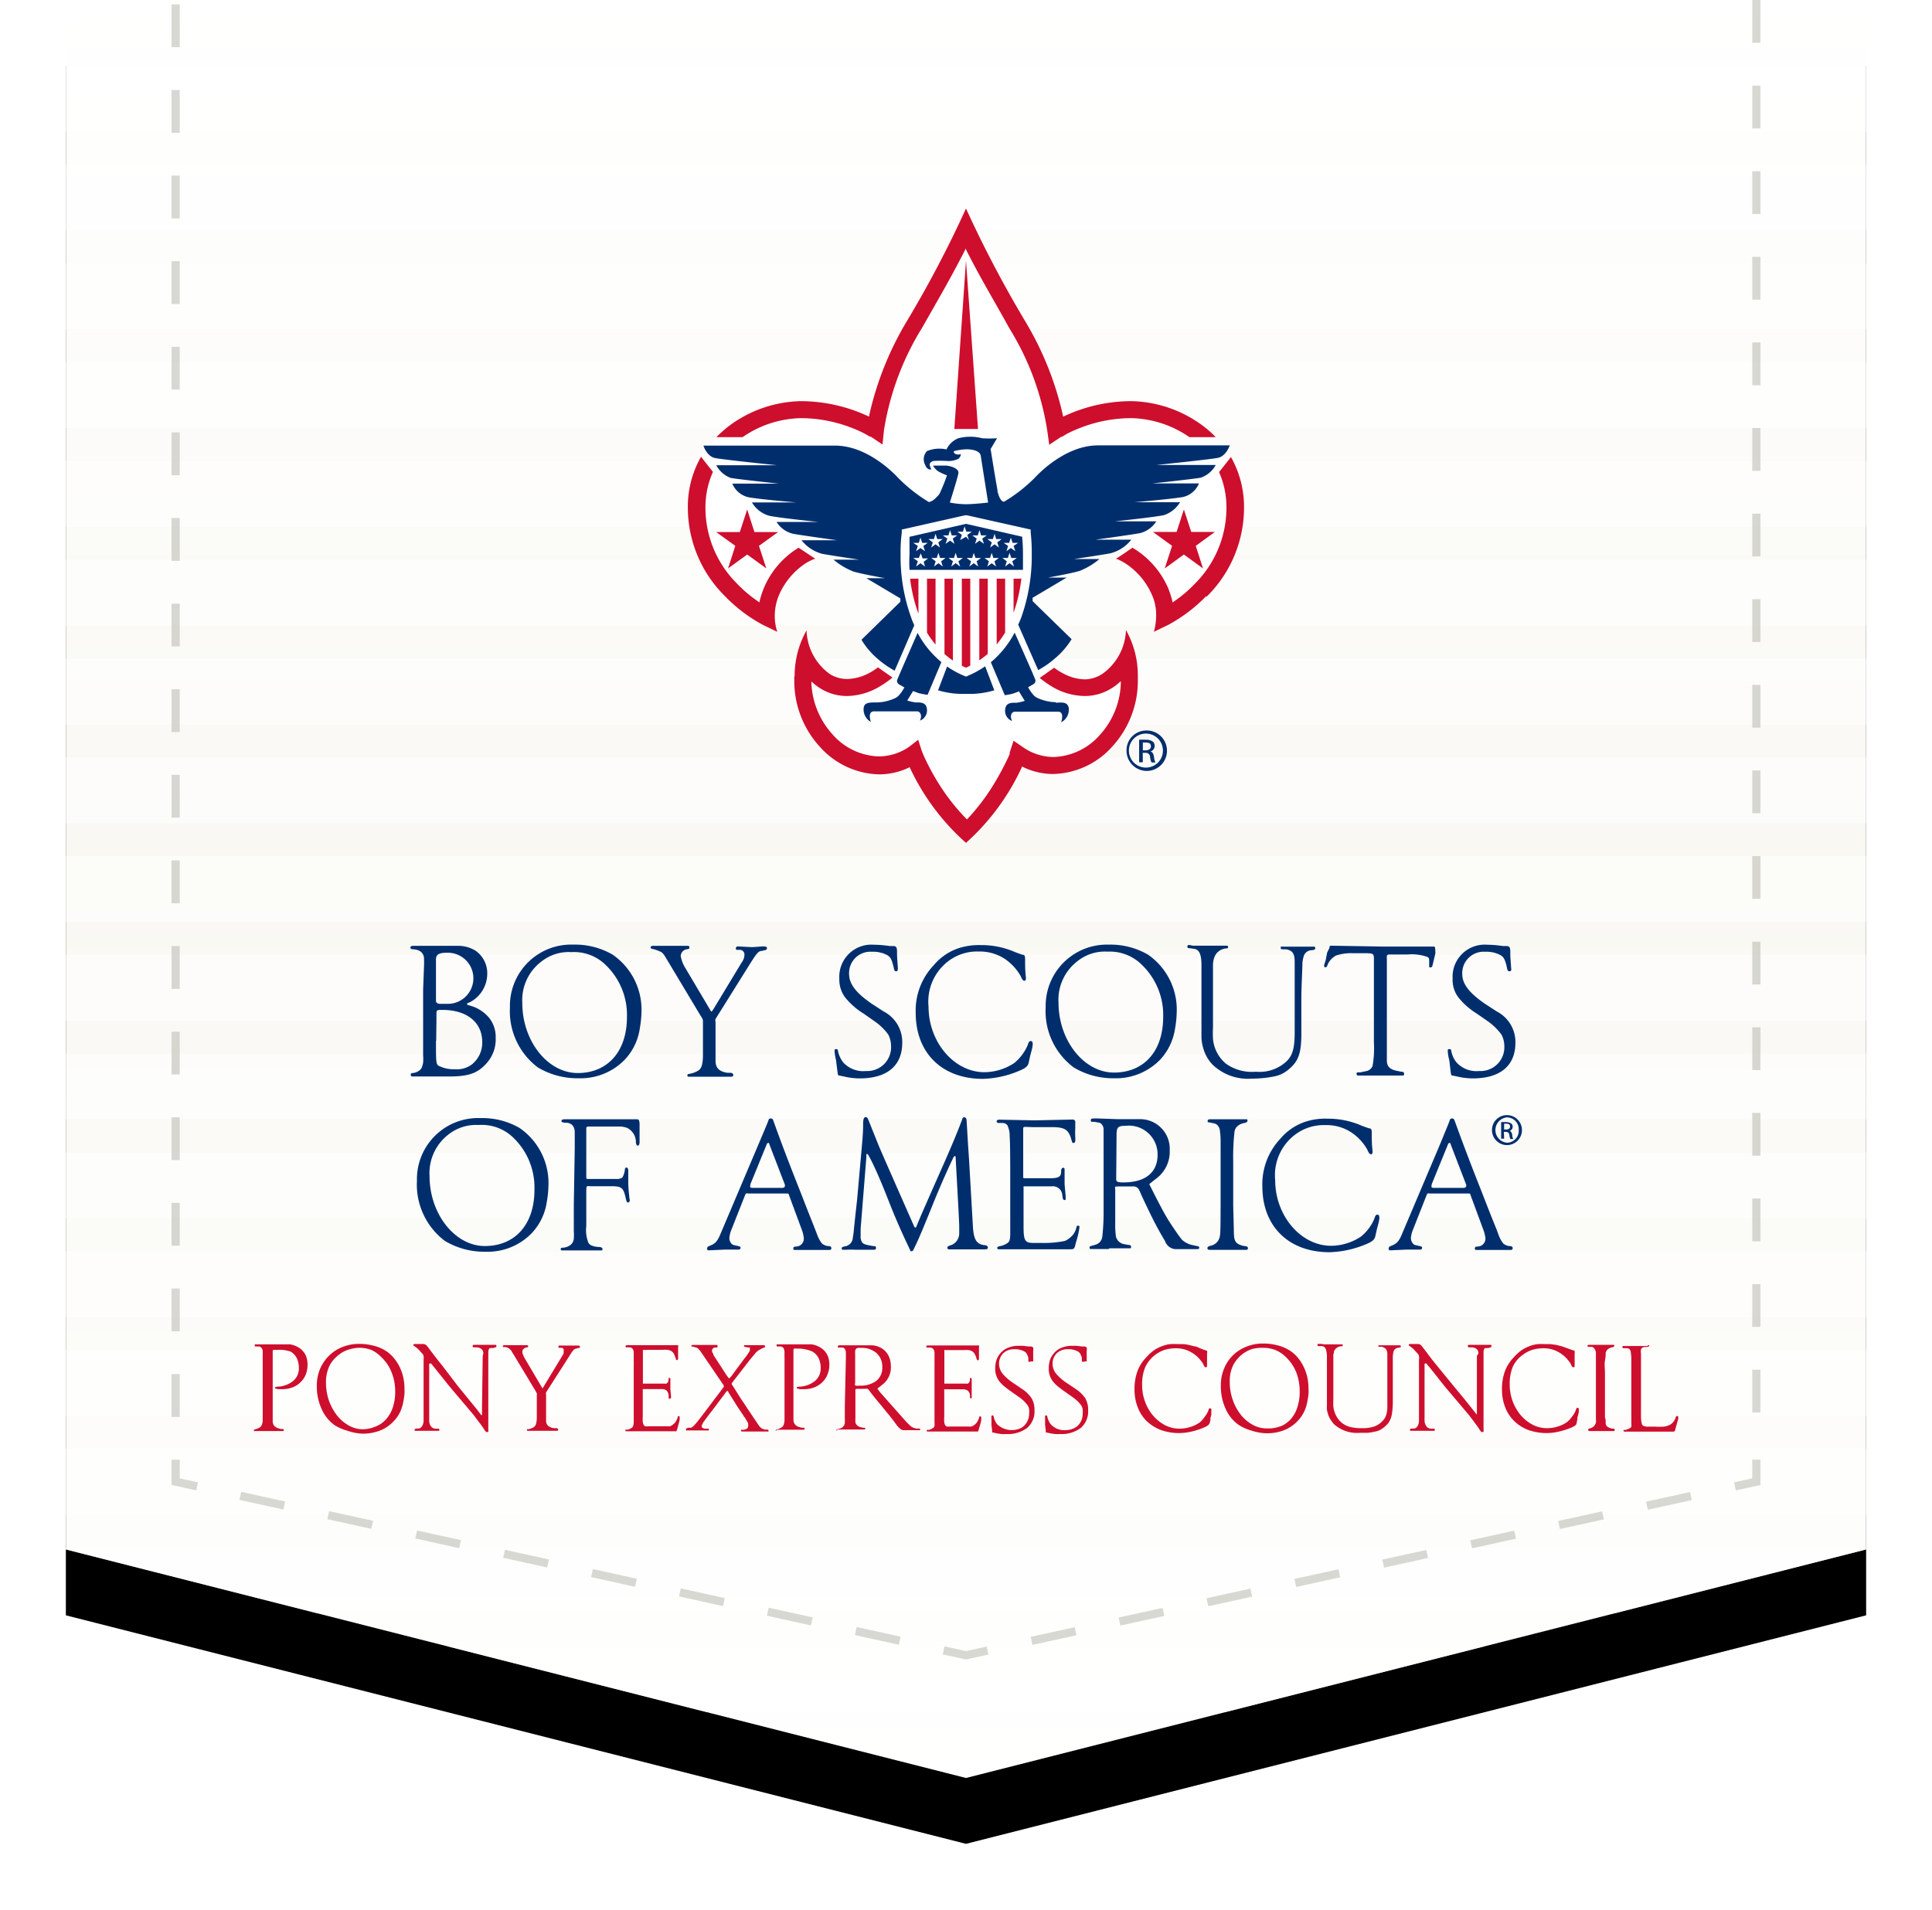 <svg width="176" height="174" xmlns="http://www.w3.org/2000/svg" xmlns:xlink="http://www.w3.org/1999/xlink"><defs><linearGradient x1="50%" y1="100%" x2="50%" y2="0%" id="c"><stop stop-color="#FFF" offset="0%"/><stop stop-color="#F9F8F3" offset="51%"/><stop stop-color="#FFF" offset="100%"/></linearGradient><path id="b" d="M0 141.18V0h164v141.18L82 162z"/><filter x="-7.3%" y="-3.7%" width="114.6%" height="114.8%" filterUnits="objectBoundingBox" id="a"><feOffset dy="6" in="SourceAlpha" result="shadowOffsetOuter1"/><feGaussianBlur stdDeviation="3" in="shadowOffsetOuter1" result="shadowBlurOuter1"/><feColorMatrix values="0 0 0 0 0 0 0 0 0 0 0 0 0 0 0 0 0 0 0.3 0" in="shadowBlurOuter1"/></filter></defs><g fill="none" fill-rule="evenodd"><g fill-rule="nonzero" transform="translate(6)"><use fill="#000" filter="url(#a)" xlink:href="#b"/><use fill="url(#c)" xlink:href="#b"/></g><path d="M6 93h164v-6H6v6zm0 18h164v-6H6v6zm0 9h164v-6H6v6zm0 21.18L28.92 147h118.16l22.92-5.82V141H6v.18zM6 129h164v-6H6v6zm58.37 27h47.26l23.63-6H40.74l23.63 6zM6 84h164v-6H6v6zm0 54h164v-6H6v6zm0-36h164v-6H6v6zm0-72h164v-6H6v6zm0-9h164v-6H6v6zM6 6v6h164V6H6zm0 33h164v-6H6v6zm0 36h164v-6H6v6zm0-9h164v-6H6v6zm0-9h164v-6H6v6zm0-9h164v-6H6v6z" fill-opacity=".5" fill="#FFF" fill-rule="nonzero"/><g opacity=".5" stroke="#B1B2A7" stroke-width=".75"><path d="M160 133v2l-1.95.43"/><path d="M154.04 136.31L88 150.82l-68.04-14.95" stroke-dasharray="4.1"/><path d="M17.95 135.43L16 135v-2"/><path d="M16 129.1V0m144 0v131.05" stroke-dasharray="3.9"/></g><g fill-rule="nonzero"><path d="M23.12 130.334s0-.076.118-.097c.147-.043.288-.101.423-.174a.596.596 0 0 0 .184-.216 1.55 1.55 0 0 0 .087-.401v-6.359a.52.52 0 0 0-.098-.26.4.4 0 0 0-.216-.141h-.282c-.087 0-.13 0-.13-.109 0-.108 0-.086.097-.086h3.11c.24.033.47.11.682.227.201.098.379.239.52.412.14.156.244.34.303.542.066.21.099.43.098.65.003.314-.052.626-.163.92a2.102 2.102 0 0 1-1.213 1.17 2.59 2.59 0 0 1-.932.163h-.357l-.228-.054s-.075 0-.075-.065.065-.098.205-.109a2.405 2.405 0 0 0 1.452-.52c.346-.292.537-.728.52-1.18a2.015 2.015 0 0 0-.195-.91 1.44 1.44 0 0 0-.553-.585 3.098 3.098 0 0 0-1.31-.152.672.672 0 0 0-.26 0 .108.108 0 0 0-.065.108v6.316a.77.77 0 0 0 .119.466.77.77 0 0 0 .411.25l.195.064h.206s.076 0 .076.098c0 .097 0 .086-.13.086H23.26c-.098.022-.14 0-.14-.054zm8.482.011a4.333 4.333 0 0 1-1.084-.466 3.543 3.543 0 0 1-1.202-1.462 4.918 4.918 0 0 1-.455-2.167 3.9 3.9 0 0 1 .292-1.517c.191-.449.467-.857.813-1.202a3.564 3.564 0 0 1 1.213-.791 4.008 4.008 0 0 1 1.539-.292c.438-.003.875.052 1.3.162a3.62 3.62 0 0 1 1.083.444c.27.17.515.377.726.618.442.512.751 1.126.899 1.787.085.355.125.719.119 1.084.01.162.01.325 0 .487a4.81 4.81 0 0 1-.076.53 4.214 4.214 0 0 1-.314 1.084 3.25 3.25 0 0 1-.585.845c-.342.367-.76.656-1.224.845-.49.19-1.012.29-1.539.293h-.086a4.734 4.734 0 0 1-1.42-.282zm2.665-.39c.36-.146.679-.376.931-.672.271-.316.474-.685.596-1.083a4.42 4.42 0 0 0 .206-1.408 4.583 4.583 0 0 0-.325-1.745 3.78 3.78 0 0 0-.932-1.386 3.044 3.044 0 0 0-.91-.661 3.152 3.152 0 0 0-1.17-.195c-.34.015-.676.08-.996.195-.292.099-.563.25-.802.444a2.89 2.89 0 0 0-.888 1.083 3.467 3.467 0 0 0-.282 1.452c0 .557.092 1.11.27 1.636.174.487.422.944.738 1.354.296.376.664.689 1.083.921.393.223.837.339 1.289.336a3.13 3.13 0 0 0 1.192-.271zm9.761-6.63c0-.325-.195-.51-.553-.563h-.206c-.14 0-.216 0-.216-.109 0-.108.054-.119.173-.119H45.1c.076 0 .12 0 .12.108 0 .109 0 .098-.11.12l-.183.065h-.26c-.12 0-.174.173-.184.368v.758a1.603 1.603 0 0 0 0 .174v6.12a.943.943 0 0 1 0 .217.087.087 0 0 1-.087 0 .173.173 0 0 1-.12 0 1.31 1.31 0 0 1-.162-.216l-.076-.12-.119-.173-.216-.293-.13-.162-.434-.585-1.96-2.318-.109-.13-.206-.25-.27-.335-.304-.38-.78-.975-.076-.086-.076-.109-.097-.097a.108.108 0 0 0-.087 0 .076.076 0 0 0-.076.065.704.704 0 0 0 0 .184v4.756a.997.997 0 0 0 0 .173.92.92 0 0 0 .141.52c.092.13.233.217.39.239h.271c.087 0 .12 0 .12.108s0 .087-.142.087h-2.003c-.077 0-.11 0-.11-.076s.055-.109.163-.13h.217a.4.4 0 0 0 .206-.098.737.737 0 0 0 .14-.195c.052-.113.085-.234.098-.357v-5.612a1.43 1.43 0 0 0 0-.347.585.585 0 0 0-.086-.184l-.358-.39a1.755 1.755 0 0 0-.217-.195l-.205-.151a.098.098 0 0 1-.065-.087s0-.087.097-.087h.79a.466.466 0 0 1 .37.195l.433.574c.238.315.552.726.953 1.214l1.376 1.809.975 1.192.758.931.433.564h.065v-.098a.78.78 0 0 0 0-.184 2.362 2.362 0 0 0 0-.293l.065-4.777.055-.26zm2.242-.52l-.173-.065h-.228a.076.076 0 0 1-.065-.076c0-.065.054-.097.152-.097h1.96c.13 0 .196 0 .196.086 0 .087 0 .098-.163.12a.52.52 0 0 0-.27.151.38.38 0 0 0-.098.25.834.834 0 0 0 .076.281c.053.144.122.282.206.412l1.56 2.643.064-.108 1.712-2.828c.059-.08.106-.167.141-.26a.683.683 0 0 0 0-.206.38.38 0 0 0 0-.195.238.238 0 0 0-.163-.108h-.195c-.075 0-.108 0-.108-.087 0-.086 0-.119.098-.119h1.603c.162 0 .25 0 .25.108 0 .109 0 .087-.11.109l-.227.054a.542.542 0 0 0-.238.13c-.157.194-.299.4-.423.618l-2.08 3.25a.368.368 0 0 0 0 .184v2.372a.628.628 0 0 0 .185.488c.16.13.357.206.563.216h.184c.108 0 .173.065.173.141 0 .076-.065.098-.173.098h-2.567c-.076 0-.109 0-.109-.076v-.076h.174l.238-.076a.758.758 0 0 0 .227-.119.53.53 0 0 0 .195-.303c.05-.206.072-.417.065-.629v-1.971a.358.358 0 0 0 0-.163s-.054-.108-.119-.227l-1.96-3.25c-.109-.174-.185-.293-.228-.38a.79.79 0 0 0-.184-.194.498.498 0 0 0-.141-.098zm12.296.195v3.066a.11.11 0 0 0 .076 0h1.852a.78.78 0 0 0 .217 0 .368.368 0 0 0 .13-.13.64.64 0 0 0 .065-.217.52.52 0 0 1 0-.162.108.108 0 0 1 .087 0c.054 0 .075 0 .075.119v.888l.065.704v.065s0 .076-.065.076a.085.085 0 0 1-.151-.076.607.607 0 0 1 0-.216.856.856 0 0 0-.195-.423.726.726 0 0 0-.444-.13h-1.723a.087.087 0 0 0 0 .065v2.416a3.044 3.044 0 0 0 0 .488.802.802 0 0 0 .076.281.26.26 0 0 0 .162.141.88.88 0 0 0 .271 0h1.766a.542.542 0 0 0 .206 0 .9.9 0 0 0 .282-.173 1.09 1.09 0 0 0 .227-.228l.097-.173c.04-.08.073-.164.098-.25 0-.064 0-.097.087-.097.086 0 .086 0 .086.098.006.079.006.159 0 .238a3.25 3.25 0 0 1-.086.347l-.12.433a.628.628 0 0 1-.097.26h-4.561s-.076 0-.076-.065a.087.087 0 0 1 0-.076.747.747 0 0 1 .195 0l.206-.076.195-.108a.336.336 0 0 0 .108-.162 1.1 1.1 0 0 0 .055-.336v-5.211a3.37 3.37 0 0 0 0-.347v-.834a.585.585 0 0 0-.098-.292.39.39 0 0 0-.314-.141h-.238c-.065 0-.098-.033-.098-.098s.054-.097.163-.097h4.528a.108.108 0 0 1 .098 0 .26.26 0 0 1 0 .13v.921a.217.217 0 0 1 0 .075.195.195 0 0 1 0 .065c0 .109-.033.163-.098.163-.054 0-.087 0-.108-.108l-.065-.195a1.7 1.7 0 0 0-.141-.315.78.78 0 0 0-.217-.205.877.877 0 0 0-.325-.109 2.795 2.795 0 0 0-.455 0h-1.256l-.358.011h-.184zm7.377 3.304a.325.325 0 0 0-.065-.151l-1.928-2.828c-.217-.336-.39-.52-.52-.542l-.303-.086h-.13a.087.087 0 0 1 0-.065c0-.055 0-.087.108-.087h2.145c.076 0 .12 0 .12.097 0 .098 0 .13-.142.141h-.14a.282.282 0 0 0-.163.109.325.325 0 0 0-.065.195c.005.07.027.136.065.195a.26.26 0 0 0 .065.086.38.38 0 0 0 0 .087l1.18 1.82.163.227.054.066a.1.1 0 0 0 .076 0l.152-.163.747-1.018.282-.369c.087-.13.173-.238.25-.335l.173-.239.086-.119c.056-.084.107-.17.152-.26a.444.444 0 0 0 0-.184.14.14 0 0 0 0-.109h-.184l-.239-.054c-.065 0-.097 0-.097-.086a.12.12 0 0 1 0-.065.087.087 0 0 1 .076 0h1.744s.087 0 .087.097c0 .098 0 .108-.12.13-.153.065-.301.14-.444.228-.11.071-.211.155-.303.249-.068.1-.144.194-.228.281-.054.076-.119.141-.173.206l-.087.109-1.679 2.166v.065a.4.4 0 0 0 .098.174l.682 1.083c.087.137.174.267.26.39.087.12.152.238.228.336l.162.26.076.108.975 1.452a.9.9 0 0 0 .26.249c.095.051.198.088.303.108h.195c.065 0 .109 0 .109.098a.11.11 0 0 1 0 .076h-2.384c-.065 0-.108 0-.108-.076a.087.087 0 0 1 0-.076.466.466 0 0 1 .184 0 .845.845 0 0 0 .358-.12.27.27 0 0 0 .097-.238.682.682 0 0 0 0-.227 1.81 1.81 0 0 0-.13-.25l-.086-.13c0-.075-.12-.173-.195-.303-.076-.13-.174-.26-.271-.411l-.314-.466-.824-1.322c0-.065-.054-.086-.065-.086a.227.227 0 0 0-.086.065l-.065.075a.52.52 0 0 0-.087.12l-1.083 1.44-.466.607-.271.368-.152.206a1.29 1.29 0 0 1-.086.174.444.444 0 0 0-.055.184.14.14 0 0 0 .055.119.53.53 0 0 0 .205.087h.325s.076 0 .076.086c0 .087 0 .076-.119.076h-1.852c-.087 0-.12 0-.12-.076s.065-.13.217-.173h.261c.11-.062.209-.142.292-.238.108-.109.238-.271.411-.488l.336-.433 1.896-2.514a.195.195 0 0 0 .043-.108zm4.724 4.03s0-.076.119-.097c.143-.043.281-.1.412-.174a.51.51 0 0 0 .184-.216 1.55 1.55 0 0 0 .086-.401v-5.774a2.004 2.004 0 0 1 0-.25 1.18 1.18 0 0 1 0-.194.856.856 0 0 0-.097-.401.433.433 0 0 0-.228-.141h-.27c-.087 0-.13 0-.13-.109 0-.108 0-.086.097-.086h3.098c.24.033.471.11.683.227.202.1.383.24.53.412.133.161.236.345.304.542.065.21.098.43.098.65a2.33 2.33 0 0 1-.174.92 1.983 1.983 0 0 1-.476.705c-.209.202-.456.36-.726.465a2.61 2.61 0 0 1-.943.163h-.357l-.217-.054s-.087 0-.087-.065.076-.098.206-.109a2.416 2.416 0 0 0 1.463-.52c.345-.292.537-.728.52-1.18a2.015 2.015 0 0 0-.195-.91 1.44 1.44 0 0 0-.553-.585 3.142 3.142 0 0 0-1.419-.271.65.65 0 0 0-.25 0 .108.108 0 0 0-.064.108v6.316a.704.704 0 0 0 .13.466.737.737 0 0 0 .4.249l.207.065h.195c.054 0 .075 0 .075.097 0 .098 0 .087-.13.087h-2.372c-.12.141-.12.12-.12.065zm5.513 0s0-.087.12-.108l.238-.076a.585.585 0 0 0 .423-.477 1.202 1.202 0 0 0 0-.184 1.31 1.31 0 0 0 0-.249v-1.138l.097-4.333a.672.672 0 0 0 0-.14v-.304a.53.53 0 0 1 0-.13.628.628 0 0 0-.097-.282.25.25 0 0 0-.184-.13h-.444a.097.097 0 0 1 0-.097c0-.065 0-.109.173-.109h2.827c.25-.004.497.044.726.141a1.68 1.68 0 0 1 .964.997c.09.24.133.492.13.747a1.96 1.96 0 0 1-.704 1.647l-.52.412.206.292 2.448 2.763.358.346c.155.129.342.211.542.239h.227c.065 0 .108 0 .108.086a.065.065 0 0 1 0 .065H82.29a.52.52 0 0 1-.27-.119 1.928 1.928 0 0 1-.325-.336l-.303-.411c-.152-.195-.325-.423-.542-.683-.217-.26-.455-.563-.737-.899l-.509-.617-.325-.423-.119-.162-.13-.12a.314.314 0 0 0-.184 0h-.802a.163.163 0 0 0-.119.065.38.38 0 0 0 0 .141v2.492a2.01 2.01 0 0 0 0 .347c.018.11.075.21.163.281.076.08.174.136.281.163l.314.065a.26.26 0 0 1 .13 0 .065.065 0 0 1 0 .065c0 .065 0 .086-.108.086h-2.383s-.141.141-.141.087zm1.767-4.084c.114.019.232.019.346 0 .553.036 1.1-.12 1.55-.444.365-.307.562-.77.53-1.246a1.625 1.625 0 0 0-.52-1.268 1.993 1.993 0 0 0-1.419-.476 1.148 1.148 0 0 0-.292 0 .303.303 0 0 0-.163.086.498.498 0 0 0-.076.185 2.167 2.167 0 0 0 0 .303v2.643a.152.152 0 0 0 .044.217zm8.081-3.25v3.066h1.94a.802.802 0 0 0 .205 0 .368.368 0 0 0 .13-.13.64.64 0 0 0 .065-.217.303.303 0 0 1 0-.162.087.087 0 0 1 .076 0s.076 0 .076.119v1.657s0 .076-.065.076a.087.087 0 0 1-.087-.054.607.607 0 0 1 0-.217.704.704 0 0 0-.195-.422.726.726 0 0 0-.444-.13h-1.711a.065.065 0 0 0 0 .065v2.416a3.25 3.25 0 0 0 0 .487.802.802 0 0 0 .075.282.293.293 0 0 0 .163.14c.09.014.18.014.27 0h1.767a.542.542 0 0 0 .205 0 1.08 1.08 0 0 0 .607-.574c.04-.08.073-.163.098-.249 0-.065 0-.097.086-.097a.087.087 0 0 1 .098.097c.01.08.01.16 0 .239a3.25 3.25 0 0 1-.076.346l-.13.434a.628.628 0 0 1-.098.26h-4.582s-.076 0-.076-.065a.076.076 0 0 1 0-.076.53.53 0 0 1 .184 0l.206-.076.195-.108a.455.455 0 0 0 .12-.163 1.82 1.82 0 0 0 0-.336v-5.21a3.37 3.37 0 0 0 0-.347v-.834a.585.585 0 0 0-.098-.293.39.39 0 0 0-.314-.14h-.239c-.065 0-.097-.033-.097-.098s.054-.098.162-.098h4.539a.108.108 0 0 1 .098 0 .26.26 0 0 1 0 .13v.921a.693.693 0 0 0 0 .076v.065c0 .108-.033.163-.098.163 0 0-.086 0-.108-.109l-.065-.195a1.7 1.7 0 0 0-.14-.314.78.78 0 0 0-.217-.206.877.877 0 0 0-.325-.108 2.708 2.708 0 0 0-.455 0h-1.604l-.14-.011zm7.779 1.083a.098.098 0 0 1-.076 0 .206.206 0 0 1-.054-.119v-.27a2.058 2.058 0 0 0-.152-.358.51.51 0 0 0-.206-.195 1.733 1.733 0 0 0-.92-.206 1.398 1.398 0 0 0-1.008.368 1.333 1.333 0 0 0-.38.986c.01.32.125.628.326.878.312.36.677.67 1.083.92l.683.466c.348.222.646.514.877.856.187.33.277.705.26 1.084a1.983 1.983 0 0 1-.672 1.614 2.936 2.936 0 0 1-1.917.552c-.144.012-.29.012-.433 0a4.236 4.236 0 0 1-.488-.076l-.282-.065a.097.097 0 0 1-.065 0 1.203 1.203 0 0 1 0-.14l-.065-.564a.238.238 0 0 1 0-.097v-.109a.38.38 0 0 0 0-.14v-.195a1.31 1.31 0 0 1 0-.195c0-.076 0-.109.087-.109s.097 0 .12.13c.028.128.071.251.13.369.046.109.108.21.183.303a1.94 1.94 0 0 0 2.005.412 1.28 1.28 0 0 0 .476-.304 1.538 1.538 0 0 0 .433-1.072 1.7 1.7 0 0 0 0-.401 1.083 1.083 0 0 0-.119-.336 2.86 2.86 0 0 0-.335-.39 3.25 3.25 0 0 0-.488-.4l-.66-.467a9.91 9.91 0 0 1-.716-.541 3 3 0 0 1-.412-.434 1.81 1.81 0 0 1-.357-1.159 2.34 2.34 0 0 1 .14-.845 2.07 2.07 0 0 1 .434-.65c.188-.184.413-.324.661-.411a2.47 2.47 0 0 1 .867-.152h.422l.531.065h.217c.07.011.135.046.184.097a.715.715 0 0 1 0 .282v.152a1.42 1.42 0 0 0 0 .184v.509c.003.05.003.101 0 .152-.206-.065-.239.021-.314.021zm4.875 0a.098.098 0 0 1-.076 0 .206.206 0 0 1-.054-.119v-.27a2.058 2.058 0 0 0-.152-.358.51.51 0 0 0-.206-.195 1.733 1.733 0 0 0-.92-.206 1.398 1.398 0 0 0-1.008.368 1.333 1.333 0 0 0-.38.986c.01.32.125.628.326.878.313.358.678.669 1.083.92l.693.466c.348.222.647.514.878.856.187.33.277.705.26 1.084a1.983 1.983 0 0 1-.672 1.614 2.936 2.936 0 0 1-1.917.552 2.62 2.62 0 0 1-.434 0 4.236 4.236 0 0 1-.487-.076l-.282-.065a.097.097 0 0 1-.065 0 1.202 1.202 0 0 1 0-.14l-.065-.564a.238.238 0 0 1 0-.097v-.109a.38.38 0 0 0 0-.14v-.195a1.31 1.31 0 0 1 0-.195c0-.076 0-.109.087-.109s.097 0 .119.13c.028.128.072.251.13.369.047.109.109.21.184.303.35.388.866.586 1.387.53.208.001.414-.04.606-.118.183-.065.35-.168.488-.304.133-.138.24-.3.314-.476.075-.19.112-.393.108-.596a1.68 1.68 0 0 0 0-.401 1.083 1.083 0 0 0-.119-.336 2.86 2.86 0 0 0-.335-.39 3.965 3.965 0 0 0-.488-.4l-.66-.467a9.91 9.91 0 0 1-.716-.541 3 3 0 0 1-.412-.434 1.81 1.81 0 0 1-.357-1.159 2.34 2.34 0 0 1 .14-.845 2.07 2.07 0 0 1 .434-.65c.188-.184.413-.324.661-.411a2.47 2.47 0 0 1 .867-.152h.422l.531.065h.217c.07.011.135.046.184.097a.715.715 0 0 1 0 .282v.152a1.42 1.42 0 0 0 0 .184v.509c.003.05.003.101 0 .152-.163-.065-.239.021-.314.021zm11.385 5.764a1.398 1.398 0 0 1-.379.216c-.378.16-.77.288-1.17.38a5.07 5.07 0 0 1-1.083.13 4.897 4.897 0 0 1-1.69-.282 3.846 3.846 0 0 1-1.29-.813 3.456 3.456 0 0 1-.812-1.256 4.41 4.41 0 0 1-.292-1.647 4.67 4.67 0 0 1 .26-1.614 3.64 3.64 0 0 1 .834-1.311 4.16 4.16 0 0 1 .737-.66 3.25 3.25 0 0 1 .379-.207c.137-.066.278-.124.422-.173a2.6 2.6 0 0 1 .64-.14 4.56 4.56 0 0 1 .671 0h.477c.164.01.326.032.487.064l.52.13c.195 0 .401.13.629.217.134.057.272.108.411.151a.195.195 0 0 1 .141.065.466.466 0 0 1 0 .217v1.105c0 .098 0 .152-.108.152a.108.108 0 0 1-.087 0 1.647 1.647 0 0 1-.13-.228 1.755 1.755 0 0 0-.151-.26l-.228-.281-.26-.26-.26-.195a3.152 3.152 0 0 0-.77-.38 2.914 2.914 0 0 0-.855-.119 3.54 3.54 0 0 0-1.007.141 3.022 3.022 0 0 0-1.766 1.56 4.04 4.04 0 0 0-.293 1.647c-.002.521.09 1.039.271 1.527.167.464.417.893.737 1.268.304.354.671.648 1.083.866.406.207.855.315 1.31.315.332.002.661-.049.976-.152.302-.085.588-.22.845-.4.085-.067.165-.14.238-.218.082-.092.158-.19.228-.292l.206-.293c.047-.088.09-.178.13-.27.021-.075.05-.148.086-.217a.12.12 0 0 1 .109 0 .108.108 0 0 1 .086.054.347.347 0 0 1 0 .152v.379a1.65 1.65 0 0 0-.076.292.336.336 0 0 0 0 .141l-.065.293a.628.628 0 0 1-.14.206zm3.933.498a4.333 4.333 0 0 1-1.083-.466 3.488 3.488 0 0 1-1.257-1.495 4.918 4.918 0 0 1-.444-2.166 3.9 3.9 0 0 1 .292-1.517 3.575 3.575 0 0 1 2.026-1.994 3.922 3.922 0 0 1 1.528-.292c.438-.003.875.051 1.3.162.383.089.748.239 1.083.445.273.166.518.374.726.617.218.25.404.527.552.823.157.307.276.63.358.965.08.355.12.719.119 1.083a3.683 3.683 0 0 1-.076 1.018 3.8 3.8 0 0 1-.314 1.084 3.25 3.25 0 0 1-.585.845 3.47 3.47 0 0 1-1.224.845c-.49.19-1.012.289-1.538.292h-.087a4.734 4.734 0 0 1-1.376-.249zm2.665-.39c.362-.149.684-.378.942-.672.268-.317.467-.685.585-1.083a4.41 4.41 0 0 0 .206-1.42 4.8 4.8 0 0 0-.314-1.743 3.943 3.943 0 0 0-.942-1.387 2.925 2.925 0 0 0-.975-.65 3.152 3.152 0 0 0-1.17-.195 3.326 3.326 0 0 0-.997.13 3.023 3.023 0 0 0-1.69 1.517 3.304 3.304 0 0 0-.282 1.451 4.8 4.8 0 0 0 .271 1.636c.165.489.41.946.726 1.354.297.376.665.689 1.083.921a2.6 2.6 0 0 0 1.29.336 3.09 3.09 0 0 0 1.245-.195h.022zm3.955-7.465h1.57c.087 0 .13 0 .13.077 0 .076 0 .086-.13.097a.758.758 0 0 0-.585.314l-.087.141v.13a1.18 1.18 0 0 0-.054.184 1.202 1.202 0 0 0 0 .184v3.814a6.988 6.988 0 0 0 0 .726c.034.295.122.582.26.845.132.256.317.481.542.66.221.17.476.293.747.358.355.083.72.12 1.084.108a3.25 3.25 0 0 0 1.083-.151c.28-.1.532-.262.737-.477.091-.087.171-.185.238-.293.065-.12.116-.247.152-.379a4.42 4.42 0 0 0 .075-.476v-4.854a1.083 1.083 0 0 0-.108-.563.77.77 0 0 0-.422-.228h-.282v-.065c0-.065 0-.065.098-.065h1.787c.097 0 .152 0 .152.087a.087.087 0 0 1 0 .076.466.466 0 0 1-.184.054.563.563 0 0 0-.326.12.477.477 0 0 0-.162.292 2.98 2.98 0 0 0-.054.368v4.279a7.264 7.264 0 0 1-.054.78 2.676 2.676 0 0 1-.12.574c-.06.156-.136.305-.227.445-.109.136-.232.26-.368.368a2.524 2.524 0 0 1-.412.282c-.16.07-.327.12-.498.151a4.8 4.8 0 0 1-.629.098h-.693a3.142 3.142 0 0 1-2.362-.791 4.106 4.106 0 0 1-.325-.433 1.972 1.972 0 0 1-.216-.488 3.412 3.412 0 0 1-.098-.39 2.34 2.34 0 0 1 0-.379v-4.42c.01-.25-.026-.5-.108-.737a.4.4 0 0 0-.325-.26h-.271c-.097 0-.152 0-.152-.108s0-.097.13-.097h.195l.271.043zm14.06.835c0-.325-.183-.51-.552-.563h-.205c-.141 0-.206 0-.206-.109 0-.108 0-.119.162-.119h1.874c.076 0 .12 0 .12.108a.12.12 0 0 1-.098.12l-.195.065h-.26c-.108 0-.173.173-.173.368v.758c.003.058.003.116 0 .174v6.12a.943.943 0 0 1 0 .217h-.087a.173.173 0 0 1-.12 0 1.31 1.31 0 0 1-.162-.216.53.53 0 0 0-.075-.12l-.12-.173-.216-.293-.12-.162-.444-.585-1.96-2.318-.109-.13-.206-.25c-.075-.097-.162-.216-.27-.335l-.293-.38-.78-.975-.087-.086-.075-.109-.087-.097a.152.152 0 0 0-.098 0 .065.065 0 0 0-.065.065 1.506 1.506 0 0 0 0 .184v4.756a.997.997 0 0 0 0 .173.92.92 0 0 0 .152.52.53.53 0 0 0 .39.239h.27c.077 0 .12 0 .12.108s0 .087-.152.087h-1.993c-.076 0-.12 0-.12-.076s0-.109.163-.13h.217a.368.368 0 0 0 .206-.098.79.79 0 0 0 .152-.195 1.16 1.16 0 0 0 .086-.357v-5.612a1.083 1.083 0 0 0 0-.347.585.585 0 0 0-.086-.184l-.358-.39a1.213 1.213 0 0 0-.217-.195 1.17 1.17 0 0 0-.205-.151.098.098 0 0 1-.065-.087s0-.087.108-.087h.726a.433.433 0 0 1 .357.195l.444.574c.228.315.542.726.943 1.214l1.452 1.776.985 1.192.748.932.444.563v-.097a1.614 1.614 0 0 1 0-.185v-5.07l.14-.227zm8.863 6.522a1.3 1.3 0 0 1-.369.216 7.453 7.453 0 0 1-1.18.38 4.94 4.94 0 0 1-2.773-.152 3.694 3.694 0 0 1-1.28-.813 3.478 3.478 0 0 1-.823-1.256 4.41 4.41 0 0 1-.292-1.647 4.67 4.67 0 0 1 .26-1.614c.184-.49.468-.936.834-1.311a4.16 4.16 0 0 1 .38-.38 3.012 3.012 0 0 1 .736-.487c.137-.066.278-.124.422-.173.21-.073.429-.12.65-.14a4.29 4.29 0 0 1 .661 0h.488l.476.064.531.13.618.217c.137.06.278.11.422.151a.217.217 0 0 1 .141.065c.01.072.01.145 0 .217v1.105c0 .098 0 .152-.097.152a.152.152 0 0 1-.098 0 1.647 1.647 0 0 1-.13-.228 1.083 1.083 0 0 0-.152-.26l-.227-.281-.26-.26-.26-.195a2.98 2.98 0 0 0-.77-.38 2.892 2.892 0 0 0-.844-.119 3.607 3.607 0 0 0-1.019.141c-.3.099-.581.245-.834.433-.399.275-.72.648-.931 1.084a4.04 4.04 0 0 0-.293 1.646 4.54 4.54 0 0 0 .27 1.528c.173.461.422.89.737 1.267.305.354.672.647 1.084.867a2.87 2.87 0 0 0 1.3.314c.334.002.667-.049.986-.151a2.72 2.72 0 0 0 .834-.401c.085-.066.165-.138.238-.217a3.12 3.12 0 0 0 .239-.292c.072-.093.137-.19.195-.293.056-.083.1-.174.13-.27.021-.075.05-.148.086-.217a.13.13 0 0 1 .12 0s.053 0 .075.054a.347.347 0 0 1 0 .151v.163a2.102 2.102 0 0 1-.054.217c0 .108-.054.195-.076.292v.141l-.054.292a.65.65 0 0 1-.097.25zm2.729-.347v.238c.018.052.04.103.066.152.023.043.056.08.097.108.143.095.306.154.477.174.119 0 .184 0 .184.119a.087.087 0 0 1-.098.097h-2.209a.087.087 0 0 1-.098-.097.097.097 0 0 1 0-.087.78.78 0 0 1 .195-.076.682.682 0 0 0 .498-.53 1.192 1.192 0 0 0 0-.293v-6.067c0-.151-.152-.466-.347-.52h-.314c-.065 0-.097 0-.097-.076 0-.075 0-.108.162-.108h2.178c.065 0 .097 0 .097.076s-.076.13-.216.152a.834.834 0 0 0-.466.26.66.66 0 0 0-.109.249c0 .14 0 .368-.065.704-.065.336 0 .715 0 1.083v4.085c.055.162.065.292.065.357zm3.966-6.89c0 .065-.087.108-.25.12h-.205a.368.368 0 0 0-.163.064.444.444 0 0 0-.13.152 1.083 1.083 0 0 0 0 .39v5.829c.005.17.027.341.065.508.01.105.071.198.162.25.153.054.315.076.477.064h.64c.24.02.484.02.725 0 .176-.019.348-.066.51-.14a.867.867 0 0 0 .346-.271c.105-.12.186-.26.238-.412a.14.14 0 0 1 .13-.14c.044 0 .098 0 .098.086a.867.867 0 0 1 0 .173l-.282 1.008c0 .108-.087.151-.173.151h-4.41c-.064 0-.108 0-.108-.065a.108.108 0 0 1 0-.086h.141l.228-.065.205-.098a.238.238 0 0 0 .13-.14c.01-.098.01-.196 0-.293v-5.948a4.507 4.507 0 0 0-.054-.53.455.455 0 0 0-.108-.282.422.422 0 0 0-.27-.098h-.261c-.076 0-.119 0-.119-.108s0-.087.097-.087h2.167c.141-.119.173-.097.173-.032z" fill="#CE0E2D"/><path d="M104.445 66.558a1.842 1.842 0 1 1-1.82 1.831 1.798 1.798 0 0 1 1.82-1.83zm0 .282a1.55 1.55 0 1 0 0 3.098 1.55 1.55 0 0 0 0-3.098zm-.336 2.61h-.336v-2.047c.195-.013.39-.013.585 0 .224-.016.447.037.64.152a.53.53 0 0 1-.217.92c.184 0 .303.196.346.5.014.172.058.34.13.498h-.357a1.473 1.473 0 0 1-.13-.52.39.39 0 0 0-.444-.358h-.228l.011.856zm0-1.083h.228c.27 0 .509-.097.509-.357s-.141-.357-.51-.357h-.227v.714z" fill="#002E6D"/><path d="M109.927 54.306a11.342 11.342 0 0 0 3.369-8.05 9.252 9.252 0 0 0-1.235-4.68 4.04 4.04 0 0 0-.304-.498 1.31 1.31 0 0 0 .141-.27h-.39a6.62 6.62 0 0 0-.617-.716c-.293-.281-.726-.725-1.084-1.083a11.158 11.158 0 0 0-6.662-2.35 14.43 14.43 0 0 0-6.142 1.375h-.109v-.119a28.99 28.99 0 0 0-3.477-8.667A107.683 107.683 0 0 1 88 19a102.82 102.82 0 0 1-5.308 10.107 28.99 28.99 0 0 0-3.478 8.667v.12h-.119a14.333 14.333 0 0 0-6.132-1.376 11.1 11.1 0 0 0-6.63 2.372c-.388.31-.75.65-1.083 1.018l-.617.759h-.466c0 .065.075.151.14.26l-.357.541a9.923 9.923 0 0 0-1.235 4.691 11.342 11.342 0 0 0 3.37 8.05 14.387 14.387 0 0 0 3.39 2.708l1.278.617a5.33 5.33 0 0 1-.195-1.397 4.853 4.853 0 0 1 .401-1.94 6.5 6.5 0 0 1 2.47-2.903c.296-.181.612-.327.943-.433.438-.148.887-.26 1.343-.336l2.47.38v.194h-2.026l.38.271c.36.27.758.484 1.18.64.78.227 2.86.595 2.86.595v.184h-1.354l2.838 1.701v.4l-3.52 3.435c.103.174.22.34.346.498.314.428.678.817 1.084 1.16l.476.368.087.076-.455.433a5.33 5.33 0 0 1-.867.552 4.453 4.453 0 0 1-1.993.542 3.077 3.077 0 0 1-1.56-.422 5.157 5.157 0 0 1-2.232-3.955 8.526 8.526 0 0 0-1.018 4.074v.444a8.775 8.775 0 0 0 2.307 5.947 7.356 7.356 0 0 0 5.352 2.503c.959 0 1.904-.222 2.763-.65h.086v.097A21.222 21.222 0 0 0 88 76.742a20.735 20.735 0 0 0 5.048-6.825v-.098h.087c.862.427 1.811.65 2.773.65a7.334 7.334 0 0 0 5.341-2.502 8.83 8.83 0 0 0 2.308-5.948v-.444a8.526 8.526 0 0 0-1.019-4.073 5.19 5.19 0 0 1-2.231 3.954 3.066 3.066 0 0 1-1.55.422 4.507 4.507 0 0 1-2.004-.541 5.612 5.612 0 0 1-.855-.553l-.315-.433.076-.054.434-.347a7.193 7.193 0 0 0 1.083-1.16 6.7 6.7 0 0 0 .347-.498l-3.554-3.434v-.4l2.85-1.701h-1.355v-.174s2.08-.368 2.86-.596c.423-.154.82-.37 1.181-.639l.412-.281h-2.091v-.195l2.416-.369c.52.098 1.159.282 1.365.325.334.105.654.25.953.434a6.598 6.598 0 0 1 2.47 2.903 4.68 4.68 0 0 1 .39 1.896c.004.487-.062.972-.195 1.44l1.31-.584a14.636 14.636 0 0 0 3.392-2.579" fill="#FFF"/><path fill="#CE0E2D" d="M68.067 46.42l.66 2.058h2.156l-1.744 1.256.672 2.058-1.744-1.267-1.745 1.268.661-2.059-1.744-1.256h2.156zm39.78 0l.671 2.047h2.156l-1.744 1.267.66 2.058-1.743-1.267-1.744 1.268.671-2.059-1.744-1.267h2.156z"/><path d="M72.747 49.907a7.833 7.833 0 0 0-3.164 3.684 8.2 8.2 0 0 0-.39 1.213v.087l-.076-.054a11.917 11.917 0 0 1-2.047-1.734 9.75 9.75 0 0 1-2.806-6.857 7.887 7.887 0 0 1 .683-3.25l-1.084-1.376a9.143 9.143 0 0 0-1.202 4.626 11.343 11.343 0 0 0 3.39 8.081 13.964 13.964 0 0 0 3.413 2.59l1.343.65a4.528 4.528 0 0 1-.227-1.452c0-.664.136-1.32.4-1.928a6.598 6.598 0 0 1 2.46-2.893c.26-.159.536-.29.823-.39-.39-.249-1.278-.856-1.516-.997m37.201 4.431a11.375 11.375 0 0 0 3.38-8.07 9.252 9.252 0 0 0-1.191-4.626l-1.084 1.375a7.897 7.897 0 0 1 .672 3.25 9.75 9.75 0 0 1-2.806 6.847 11.917 11.917 0 0 1-2.037 1.733l-.075.055v-.087a8.147 8.147 0 0 0-.39-1.224 7.93 7.93 0 0 0-3.25-3.684c-.228.141-1.084.759-1.506.997.284.104.557.238.812.401a6.5 6.5 0 0 1 2.46 2.882c.265.592.399 1.235.39 1.885a5.818 5.818 0 0 1-.206 1.495l1.343-.65a14.322 14.322 0 0 0 3.402-2.579M97.09 39.583c.423-.225.861-.424 1.31-.595a12.805 12.805 0 0 1 4.67-.889 9.663 9.663 0 0 1 5.286 1.733h2.394a9.09 9.09 0 0 0-1.018-.92 11.277 11.277 0 0 0-6.674-2.362 14.55 14.55 0 0 0-6.153 1.387h-.076v-.087a28.903 28.903 0 0 0-3.488-8.667A105.517 105.517 0 0 1 88 19a103.155 103.155 0 0 1-5.34 10.183 28.87 28.87 0 0 0-3.478 8.667v.087h-.065a14.636 14.636 0 0 0-6.154-1.387 11.277 11.277 0 0 0-6.684 2.362c-.357.286-.697.594-1.018.92h2.383a9.685 9.685 0 0 1 5.287-1.733c1.598.003 3.181.305 4.669.888.446.17.88.368 1.3.596l.325.195h.087l1.083.726.13-1.289a25.166 25.166 0 0 1 3.477-9.35c1.225-2.166 2.622-4.538 3.933-7.128v-.119l.065.12c1.3 2.589 2.708 4.907 3.922 7.128a24.982 24.982 0 0 1 3.477 9.349l.184 1.31 1.084-.725h.075l.325-.195M72.357 61.63v.432a8.862 8.862 0 0 0 2.329 5.98 7.442 7.442 0 0 0 5.417 2.514 6.327 6.327 0 0 0 2.74-.64h.055v.055A21.006 21.006 0 0 0 88 76.796a21.006 21.006 0 0 0 5.08-6.88v-.054h.066c.862.43 1.81.655 2.773.661a7.442 7.442 0 0 0 5.417-2.513 8.85 8.85 0 0 0 2.318-5.98v-.433a8.428 8.428 0 0 0-1.083-4.193 5.103 5.103 0 0 1-2.167 4.008 3.033 3.033 0 0 1-1.57.488 4.333 4.333 0 0 1-1.983-.542 5.092 5.092 0 0 1-.823-.52l-1.311.932c.419.347.869.655 1.343.92a5.958 5.958 0 0 0 2.773.727 4.583 4.583 0 0 0 2.319-.64c.303-.174.586-.38.845-.617l.108-.098v.152a7.334 7.334 0 0 1-1.907 4.745 5.85 5.85 0 0 1-4.225 2.015 4.908 4.908 0 0 1-2.773-.888l-.867-.596-.357 1.083v.141c-.054.12-.13.303-.25.542a26.24 26.24 0 0 1-.974 1.83 19.435 19.435 0 0 1-2.665 3.576v.054-.054A19.045 19.045 0 0 1 85.27 71a22.104 22.104 0 0 1-.975-1.83c-.108-.24-.195-.423-.238-.543l-.065-.14-.347-1.084-.823.64a4.918 4.918 0 0 1-2.763.877 5.828 5.828 0 0 1-4.225-2.015 7.41 7.41 0 0 1-1.917-4.658v-.152l.108.097c.262.237.549.444.856.618.695.401 1.483.61 2.286.607a5.958 5.958 0 0 0 2.784-.759 9.956 9.956 0 0 0 1.354-.92l-1.322-.932a5.417 5.417 0 0 1-.812.52 4.452 4.452 0 0 1-1.993.541 3.033 3.033 0 0 1-1.539-.422 5.092 5.092 0 0 1-2.166-4.008 8.472 8.472 0 0 0-1.084 4.192" fill="#CE0E2D"/><path fill="#CE0E2D" d="M86.938 39.085h2.156L88 23.755zm-4.03 13.639c.13 1.09.385 2.163.759 3.196v-3.196h-.759zm1.539 0v4.919c.228.382.49.745.78 1.083v-6.002h-.78zm1.593 0v6.858c.241.22.498.422.768.606v-7.464h-.769zm1.58 0v7.941l.38.173a3.25 3.25 0 0 0 .39-.195v-7.919h-.77zm1.593 0v7.443c.268-.184.525-.383.77-.596v-6.847h-.77zm1.582 0v5.991c.283-.341.54-.703.77-1.083v-4.908h-.77zm2.297 0h-.759v3.11c.355-1.018.594-2.072.715-3.142"/><path d="M83.797 63.178c.232.057.467.1.704.13l1.256-2.979a8.743 8.743 0 0 1-2.166-2.665c-.26.607-1.853 4.214-1.874 4.334a.38.38 0 0 0 .195.368l.476.27s-.411.78-.801.954a4.095 4.095 0 0 1-1.745.412c-.639 0-1.083 0-1.159.466a1.3 1.3 0 0 0 .65 1.31s-.346-.964.282-.964h3.932c.239 0 .499.304.26.845a.997.997 0 0 0 .607-1.192c-.119-.53-.715-.454-.997-.465a4.734 4.734 0 0 1-.769-.174l.531-.866s.368.151.585.216" fill="#002E6D"/><path d="M90.86 44.707s.195 1.008.607 1.008a14.083 14.083 0 0 0 3.033-2.427c.693-.693 2.903-2.708 5.525-2.708h12.003s-.325.986-1.083 1.138c-.758.151-5.622.65-5.622.65h5.427a2.46 2.46 0 0 1-1.376 1.159c-.812.14-4.398.52-4.398.52h4.246a2.08 2.08 0 0 1-1.44 1.235c-1.084.195-4.41.476-4.41.476h4.128a2.676 2.676 0 0 1-1.484 1.181c-.91.195-4.474.564-4.474.564h3.791c-.343.55-.894.94-1.527 1.083-.986.173-3.998.585-3.998.585h3.25a3.52 3.52 0 0 1-1.917 1.246c-1.084.195-3.315.52-3.315.52h2.329a6.5 6.5 0 0 1-1.81 1.083c-.79.238-2.88.607-2.88.607h1.7l-3.098 1.841v.304l3.553 3.466a7.193 7.193 0 0 1-1.495 1.734 8.256 8.256 0 0 1-1.55 1.083l-1.82-4.138c.088-.195.185-.401.26-.607.669-1.877.999-3.858.976-5.85a17.333 17.333 0 0 0-.098-1.94v-.27l-5.806-1.3h-.174l-5.763 1.3v.27a13.77 13.77 0 0 0-.108 1.972c-.029 1.99.305 3.97.986 5.84.075.216.162.422.26.639L81.5 61.109a8.667 8.667 0 0 1-1.55-1.083 7.085 7.085 0 0 1-1.473-1.734l3.543-3.466v-.304l-3.098-1.841h1.7s-2.09-.369-2.881-.607a6.5 6.5 0 0 1-1.81-1.083h2.319s-2.167-.325-3.315-.52a3.564 3.564 0 0 1-1.918-1.246h3.25s-3.011-.412-3.997-.585a2.427 2.427 0 0 1-1.527-1.083h3.802s-3.575-.369-4.474-.564A2.676 2.676 0 0 1 68.5 45.78h4.063s-3.37-.282-4.399-.477a2.102 2.102 0 0 1-1.451-1.235h4.257s-3.586-.379-4.398-.52a2.46 2.46 0 0 1-1.322-1.159h5.525s-4.82-.498-5.612-.65c-.79-.152-1.083-1.137-1.083-1.137h11.993c2.621 0 4.831 2.015 5.525 2.708.887.944 1.9 1.76 3.011 2.427.412 0 .975-.737.975-.737.259-.55.487-1.114.683-1.69a5.103 5.103 0 0 1-.802-.368 1.484 1.484 0 0 1-.466-.52h1.16c.303 0 1.224.227 1.148.693-.076.466-.78 2.676-.78 2.676a8.18 8.18 0 0 0 1.462.151c.726 0 2.026-.151 2.026-.151s-.607-3.835-.672-4.269c-.065-.433-.725-.585-1.289-.585a4.94 4.94 0 0 0-1.083.152c-.108 0-.152.152.087.282a.66.66 0 0 0 .476 0 .618.618 0 0 1-.227.433 2.1 2.1 0 0 1-1.084.195 9.988 9.988 0 0 0-1.159 0 .51.51 0 0 0-.368.26c-.054.098.14.498.14.498s-.346.152-.563-.411c-.214-.41-.144-.91.174-1.246a2.99 2.99 0 0 1 1.776-.152 2.026 2.026 0 0 1 1.084-1.018 4.333 4.333 0 0 1 2.166 0c.451.031.904.031 1.355 0l-.585.986s.476 2.979.628 3.748" fill="#002E6D"/><path d="M89.744 60.708c-.5.35-1.038.645-1.603.878L88 61.65l-.152-.065a8.352 8.352 0 0 1-1.57-.856l-.824 2.167c.818.245 1.67.354 2.524.325h.076c.854.03 1.706-.08 2.524-.325l-.834-2.189zm6.446 3.272c-.6-.01-1.192-.15-1.733-.412-.39-.173-.802-.953-.802-.953l.477-.27a.38.38 0 0 0 .195-.37c0-.097-1.69-3.888-1.896-4.333a8.85 8.85 0 0 1-2.167 2.698l1.268 3c.237-.03.472-.073.704-.13.216-.064.585-.216.585-.216l.53.867c-.25.079-.508.137-.769.173-.281 0-.877-.065-.985.466a.986.986 0 0 0 .596 1.192c-.239-.542 0-.845.26-.845h3.932c.628 0 .282.964.282.964a1.3 1.3 0 0 0 .693-1.311c-.108-.52-.52-.52-1.17-.466M93.146 48.91L88 47.73l-5.146 1.18v1.604c-.026.47-.026.94 0 1.409H93.19v-1.43a15.61 15.61 0 0 0-.076-1.582h.033zm-8.883 2.71l-.412-.304-.401.303.163-.477-.412-.303h.498l.184-.422.163.465h.498l-.4.304.119.433zm-.152-1.875l.151.477-.411-.293-.401.293.162-.477-.411-.282h.498l.152-.476.162.476h.499l-.401.282zm.466-.628h.498l.152-.477.151.477h.499l-.401.303.151.466-.4-.293-.401.293.151-.466-.4-.303zm1.31 2.502l-.4-.303-.401.303.151-.476-.4-.304h.498l.152-.466.151.466h.499l-.401.304.152.476zm0-2.838h.51l.151-.477.152.477h.498l-.4.292.151.477-.4-.292-.412.292.162-.477-.412-.292zm1.582 2.838l-.412-.303-.4.303.151-.476-.4-.304h.498l.151-.466.152.466h.498l-.4.304.162.476zm0-2.416l.152-.465-.401-.293h.498l.152-.477.162.477h.499l-.412.293.152.465-.271-.292-.53.292zm1.647 2.416l-.412-.303-.4.303.162-.476-.412-.304h.51l.14-.466.163.466h.498l-.4.304.15.476zm.108-2.361l-.4.292.151-.477-.4-.292h.497l.152-.477.152.477h.509l-.4.292.15.477-.41-.292zm1.517 2.361l-.401-.303-.4.303.15-.476-.4-.304h.498l.152-.466.152.466h.498l-.4.304.15.476zm.26-1.733l-.401-.293-.4.293.15-.466-.4-.303h.498l.152-.477.152.477h.498l-.4.303.15.466zm1.376 1.733l-.412-.303-.4.303.15-.476-.4-.304h.498l.152-.466.162.466h.499l-.412.304.163.476zm-.044-1.874l.163.477-.412-.293-.4.293.151-.477-.4-.282h.497l.152-.476.163.476h.498l-.412.282zm-53.7 38.133c0-.682 0-.736-.12-.953-.119-.217-.39-.412-.899-.433-.151 0-.227-.055-.227-.163 0-.108.075-.151.368-.151h4.041c.53.01 1.05.16 1.506.433a2.492 2.492 0 0 1 1.083 2.166 2.925 2.925 0 0 1-1.55 2.525l-.28.119v.065c0 .065 0 .065.097.087l.195.065c.158.043.314.098.466.162.464.21.877.516 1.213.9.426.52.65 1.178.628 1.852A3.25 3.25 0 0 1 44.212 97c-.791.823-1.604 1.083-3.315 1.083H37.69c-.173 0-.27 0-.27-.14 0-.141 0-.141.172-.174.225-.017.44-.1.618-.238a.66.66 0 0 0 .227-.303 1.82 1.82 0 0 0 .109-.412 3.997 3.997 0 0 0 0-.65v-6.002l.086-2.286zm1.083 2.525v.823c0 .065.076.238.379.238h.596a2.33 2.33 0 1 0-.12-4.647 1.267 1.267 0 0 0-.595.108.4.4 0 0 0-.184.163.628.628 0 0 0-.076.303v3.012zm0 4.409c0 1.895 0 2.166.249 2.296.449.228.949.336 1.452.314A2.28 2.28 0 0 0 42.966 97c.63-.494.987-1.258.964-2.058 0-1.799-1.408-2.925-3.63-2.925-.487 0-.54 0-.54.368v.282c0 .736-.022 1.44-.022 2.166l-.022-.021zm12.892 3.434A7.01 7.01 0 0 1 49 97.26a6.413 6.413 0 0 1-2.546-5.482 5.58 5.58 0 0 1 5.774-5.709 6.782 6.782 0 0 1 3.575.91 6.077 6.077 0 0 1 2.633 5.211 9.75 9.75 0 0 1-.152 1.517 5.222 5.222 0 0 1-1.354 2.827 5.59 5.59 0 0 1-4.138 1.712h-.184zm4.506-5.58a6.305 6.305 0 0 0-1.896-4.701 4.106 4.106 0 0 0-3.174-1.213 3.965 3.965 0 0 0-2.719.856 4.398 4.398 0 0 0-1.744 3.791c0 3.445 2.307 6.37 5.048 6.37s4.485-1.982 4.485-5.102zm2.264-6.218a.14.14 0 0 1-.108-.119c0-.108.076-.151.25-.151h3c.195 0 .282 0 .282.14 0 .141-.065.152-.239.174a.65.65 0 0 0-.552.606c.065.385.205.753.411 1.084l2.351 3.965a.076.076 0 0 0 .076 0l.141-.195 2.567-4.247c.158-.202.249-.448.26-.704a.444.444 0 0 0-.335-.455H67.2c-.13 0-.163 0-.163-.13a.173.173 0 0 1 .152-.184l1.3.065c.184 0 .91-.065 1.03-.065.118 0 .357 0 .357.162a.206.206 0 0 1-.152.173l-.347.076c-.303 0-.52.336-1.083 1.225l-3.109 4.972a.423.423 0 0 0 0 .27v3.554c0 .661.357.975 1.083 1.084h.271c.163 0 .26.086.26.205 0 .12-.065.152-.26.152H62.78c-.087 0-.163 0-.163-.12 0-.118.076-.118.336-.172.247-.057.481-.156.694-.293.26-.173.39-.596.39-1.397V93.11c0-.206 0-.25-.228-.585l-2.947-4.918c-.314-.51-.39-.694-.617-.856a3.456 3.456 0 0 0-.867-.304zm22.252 2.048c-.108 0-.152-.054-.195-.228a3.532 3.532 0 0 0-.098-.411c-.14-.51-.238-.661-.52-.835a2.72 2.72 0 0 0-1.386-.303 1.94 1.94 0 0 0-2.08 2.026c0 .9.617 1.712 2.058 2.708l1.084.704a3.13 3.13 0 0 1 1.7 2.85c0 2.101-1.386 3.25-3.878 3.25a5.99 5.99 0 0 1-1.43-.174l-.433-.086c-.109 0-.12-.065-.152-.293l-.108-.834c0-.152-.087-.53-.087-.53a3.456 3.456 0 0 1-.076-.586c0-.119 0-.162.13-.162s.152 0 .184.195c.08.366.239.71.466 1.007a2.47 2.47 0 0 0 2.091.791 2.167 2.167 0 0 0 2.275-2.232 2.437 2.437 0 0 0-.25-1.083 5.232 5.232 0 0 0-1.234-1.203l-.986-.693a6.76 6.76 0 0 1-1.7-1.473 2.708 2.708 0 0 1-.543-1.723 2.925 2.925 0 0 1 3.164-3.098c.479.006.957.046 1.43.12h.314c.292 0 .347.14.347.552v.227c0 .26.075 1.084.075 1.278 0 .195-.054.239-.162.239zm11.3 9.034a9.057 9.057 0 0 1-3.392.77c-3.726 0-6.12-2.362-6.12-6.013a5.99 5.99 0 0 1 1.635-4.333 5.016 5.016 0 0 1 2.308-1.57 5.99 5.99 0 0 1 1.971-.272 7.583 7.583 0 0 1 3.164.65l.628.228c.217 0 .26.098.26.422 0 .542 0 1.084.076 1.658v.065c0 .162-.065.227-.152.227-.086 0-.184-.075-.325-.422a4.69 4.69 0 0 0-1.354-1.506 4.095 4.095 0 0 0-2.437-.736 4.333 4.333 0 0 0-2.774.855 4.626 4.626 0 0 0-1.83 4.16c0 3.25 2.34 5.98 5.091 5.98a4.994 4.994 0 0 0 2.73-.845 4.34 4.34 0 0 0 1.203-1.603c.097-.314.151-.39.292-.39s.174.13.174.314a3.055 3.055 0 0 1-.109.574c-.087.304-.162.64-.162.64l-.098.444c-.065.292-.238.476-.78.704zm8.525.716a6.966 6.966 0 0 1-3.64-.986 6.392 6.392 0 0 1-2.557-5.482A5.58 5.58 0 0 1 101 86.07a6.814 6.814 0 0 1 3.575.91 6.088 6.088 0 0 1 2.622 5.211 9.75 9.75 0 0 1-.152 1.517 5.287 5.287 0 0 1-1.343 2.827 5.612 5.612 0 0 1-4.15 1.712h-.097zm4.507-5.58a6.338 6.338 0 0 0-1.885-4.701 4.138 4.138 0 0 0-3.185-1.257 3.976 3.976 0 0 0-2.72.856 4.42 4.42 0 0 0-1.744 3.792c0 3.445 2.319 6.37 5.049 6.37 2.73 0 4.485-1.94 4.485-5.06zm2.708-6.499h3.012c.119 0 .195 0 .195.119s-.054.119-.195.13a1.29 1.29 0 0 0-.889.487 1.365 1.365 0 0 0-.195.401c-.057.179-.09.365-.097.553v5.73a9.8 9.8 0 0 0 0 1.084c.082.885.515 1.7 1.202 2.264.788.547 1.743.8 2.698.715a3.618 3.618 0 0 0 2.806-.953c.563-.564.736-1.225.736-2.676v-6.338c0-.801-.184-1.083-.801-1.191h-.282c-.162 0-.184 0-.184-.141s0-.098.151-.098h2.774c.14 0 .216 0 .216.13s-.075.174-.357.195a.776.776 0 0 0-.715.618c-.05.18-.084.365-.098.552 0 .499-.086 1.918-.097 3.174v3.25c0 1.81-.27 2.525-1.138 3.25-.386.341-.858.57-1.365.661a10.28 10.28 0 0 1-1.993.195A4.648 4.648 0 0 1 110.457 97a3.51 3.51 0 0 1-.812-1.387 3.987 3.987 0 0 1-.195-1.148v-6.522c0-.986-.206-1.43-.65-1.484l-.4-.065c-.163 0-.228 0-.228-.151 0-.152.097-.141.195-.141l.303.065zm12.437.206c0-.196.065-.206.184-.206l4.539.076h4.669c.206 0 .25 0 .25.357.012.104.012.21 0 .314l-.26 1.084a.195.195 0 0 1-.174.151c-.076 0-.12 0-.12-.13v-.347c0-.335 0-.411-.205-.498a4.333 4.333 0 0 0-1.777-.206h-1.679c-.119 0-.184.065-.195.152-.01.087 0 .303 0 .412v9.078c0 .574.271.845.997.975l.314.065c.087 0 .26 0 .26.184s-.065.163-.195.163h-4.019c-.065 0-.12-.076-.12-.163a.162.162 0 0 1 .077-.13h.27l.531-.108a.78.78 0 0 0 .585-.477 9.523 9.523 0 0 0 .12-2.166v-7.584c0-.487-.066-.52-.878-.52h-1.083a4.258 4.258 0 0 0-1.495.217 1.7 1.7 0 0 0-.802.942c-.054.109-.076.12-.141.12-.065 0-.13 0-.13-.087a.39.39 0 0 1 0-.12l.14-.454.13-.672.207-.422zm16.38 2.123c-.098 0-.141-.054-.195-.228a3.153 3.153 0 0 0-.087-.411c-.152-.51-.238-.661-.52-.835a2.74 2.74 0 0 0-1.387-.303 1.95 1.95 0 0 0-2.09 2.026c0 .9.617 1.712 2.058 2.708l1.083.704a3.13 3.13 0 0 1 1.701 2.85c0 2.101-1.387 3.25-3.878 3.25a6.096 6.096 0 0 1-1.43-.174l-.434-.086c-.097 0-.119-.065-.151-.293l-.098-.834c0-.152-.097-.53-.097-.53a5.07 5.07 0 0 1-.076-.586c0-.119 0-.162.14-.162.141 0 .152 0 .185.195.074.367.234.712.466 1.007.527.58 1.3.874 2.08.791a2.167 2.167 0 0 0 2.285-2.232 2.297 2.297 0 0 0-.26-1.083 5.417 5.417 0 0 0-1.224-1.203l-.996-.693a6.662 6.662 0 0 1-1.69-1.473 2.643 2.643 0 0 1-.542-1.723 2.925 2.925 0 0 1 3.163-3.098c.48.006.957.046 1.43.12h.314c.282 0 .347.14.347.552v.227c0 .26.076 1.084.076 1.278a.163.163 0 0 1-.173.239zM44.18 114.052a7.01 7.01 0 0 1-3.652-.986 6.424 6.424 0 0 1-2.545-5.482 5.568 5.568 0 0 1 5.774-5.709 6.782 6.782 0 0 1 3.575.9 6.088 6.088 0 0 1 2.632 5.21 9.588 9.588 0 0 1-.151 1.517 5.254 5.254 0 0 1-1.355 2.838 5.59 5.59 0 0 1-4.149 1.712h-.13zm4.506-5.634a6.294 6.294 0 0 0-1.853-4.69 4.128 4.128 0 0 0-3.25-1.225 4.052 4.052 0 0 0-2.719.856 4.442 4.442 0 0 0-1.733 3.803c0 3.434 2.307 6.37 5.037 6.37s4.518-1.94 4.518-5.114zm9.382-6.424c.13 0 .173.109.195.368v1.734c0 .13-.066.292-.152.292-.087 0-.163-.108-.184-.303a1.44 1.44 0 0 0-.802-1.322 2.232 2.232 0 0 0-.64-.119h-2.718c-.325 0-.358 0-.358.25v4.333c0 .119 0 .195.12.195h2.61a.953.953 0 0 0 .542-.12c.068-.099.12-.208.152-.325.04-.112.069-.228.086-.346 0-.174.054-.25.152-.25.097 0 .162.109.162.304v1.007c.004.42.033.84.087 1.257 0 .195.054.38.054.423 0 .043-.054.195-.162.195-.109 0-.152-.12-.228-.477-.195-.845-.357-.997-1.213-1.008h-2.058a.39.39 0 0 0-.206 0c-.076 0-.098.13-.098.477v3.153a3.077 3.077 0 0 0 .195 1.527c.12.217.434.347.932.38.238 0 .346.075.346.183 0 .109 0 .13-.205.13h-3.51a.097.097 0 0 1-.087-.097c0-.097 0-.14.195-.152.291-.01.568-.125.78-.325a.888.888 0 0 0 .217-.487 5.417 5.417 0 0 0 0-.726v-2.373l.086-5.189v-1.386c0-.585-.303-.889-.79-.9-.304 0-.423-.064-.423-.162s.12-.152.292-.152h6.674l-.043.011zm11.808.423l.13-.347a.195.195 0 0 1 .217-.162.217.217 0 0 1 .216.173l.195.541c.683 1.896 1.452 3.89 2.297 6.013.758 1.96 1.224 3.11 1.343 3.423l.217.564c.099.25.234.483.4.693.146.113.317.188.499.217.27 0 .347.065.347.206a.152.152 0 0 1-.152.151h-3.087c-.174 0-.228 0-.228-.14 0-.141.087-.163.314-.174a.715.715 0 0 0 .64-.77 3.174 3.174 0 0 0-.141-.65l-1.203-3.25c0-.13-.097-.162-.184-.162H68.12a.26.26 0 0 0-.152 0 .282.282 0 0 0-.086.13l-1.257 3.185a2.438 2.438 0 0 0-.184.77.81.81 0 0 0 .195.487c.108.108.14.12.498.195.358.076.325.108.325.217a.163.163 0 0 1-.152.13h-1.3l-1.386.065c-.13 0-.206 0-.206-.152s.076-.195.314-.292c.433-.163.65-.412.92-1.084l3.468-8.179.758-1.798zm.173 1.722h-.076a.162.162 0 0 0-.108.076l-1.452 3.553a.813.813 0 0 0-.075.314c0 .098 0 .141.205.152h2.687c.195 0 .27-.065.27-.195a.303.303 0 0 0 0-.097l-1.353-3.521-.098-.282zm17.009 1.354c0-.086 0-.151-.087-.151a.13.13 0 0 0-.098.076l-.238.498a80.634 80.634 0 0 0-1.592 3.662c-.824 2.047-1.376 3.38-1.68 3.975l-.162.336a.206.206 0 0 1-.141.12c-.087 0-.13 0-.162-.13l-.228-.488a61.232 61.232 0 0 1-1.744-4.041c-.737-1.874-1.192-2.892-1.593-3.683l-.216-.401a.325.325 0 0 0-.098-.109.12.12 0 0 0-.097 0v.293l-.52 6.5v.628a.997.997 0 0 0 .108.575c.13.205.282.26 1.083.39.152 0 .206 0 .206.162 0 .163-.086.163-.249.163h-1.69a7.583 7.583 0 0 0-.758 0h-.26c-.13 0-.163 0-.163-.12 0-.119.076-.13.271-.184a.834.834 0 0 0 .737-.758l.086-.585c0-.174.304-2.882.304-2.882l.422-4.734c.098-1.083.13-1.636.13-2.026v-.162c0-.445.065-.629.228-.629.162 0 .195.109.303.38l.867 2.166c.27.661 3.25 7.41 3.25 7.41s.065.109.097.109c.033 0 .076 0 .109-.109l.411-.986c.34-.78.892-2.036 1.658-3.77.902-2.015 1.567-3.585 1.993-4.712l.108-.271c0-.152.12-.206.206-.206.087 0 .184.098.195.282l.12 2.037.108 1.614.346 6.001c.065 1.17.315 1.604.986 1.712.26 0 .38.108.38.228 0 .119-.087.162-.315.162h-3.206a.152.152 0 0 1-.174-.152c0-.086.065-.13.217-.195.501-.122.857-.567.866-1.083v-.77l-.054-1.17-.27-4.972zm6.435-2.816c-.228 0-.282 0-.282.173v4.333c0 .152 0 .174.13.174h2.242c.845 0 1.084-.109 1.084-.64 0-.238.097-.314.195-.314.097 0 .119.065.119.174v1.332l.097 1.084v.227c0 .076 0 .12-.108.12s-.152-.077-.195-.423a.856.856 0 0 0-.953-.824h-2.579v3.717c0 1.203.141 1.42.813 1.441h.877a9.392 9.392 0 0 0 2.08-.184c.3-.139.564-.347.77-.607.13-.19.226-.403.281-.628 0-.12.065-.152.141-.152.076 0 .13 0 .13.13-.035.3-.092.597-.173.889l-.184.65c-.087.422-.152.476-.434.476h-6.576a.108.108 0 0 1-.119-.108c0-.087 0-.13.347-.195a1.87 1.87 0 0 0 .596-.271c.162-.12.227-.293.238-.748v-5.644s0-3.033-.054-3.25a2.242 2.242 0 0 0-.206-1.083.574.574 0 0 0-.466-.206h-.357a.152.152 0 0 1-.152-.151c0-.087.087-.152.238-.152l3.185.065 3.543-.076a.227.227 0 0 1 .195.25v.162a3.044 3.044 0 0 0 0 .325c-.018.31-.018.621 0 .931a.966.966 0 0 1 0 .228c0 .162-.065.238-.152.238s-.119 0-.162-.162l-.087-.293c-.25-.78-.618-.986-1.712-.986h-1.766l-.584-.021zM101 113.802h-1.625a.108.108 0 0 1-.12-.119c0-.076 0-.13.163-.162l.38-.109a.867.867 0 0 0 .617-.715 20.01 20.01 0 0 0 .12-2.361v-7.432c0-.314-.207-.585-.423-.617l-.434-.076a.948.948 0 0 1-.238 0 .152.152 0 0 1-.076-.141c0-.12.108-.162.26-.162h.358l1.83.064h1.994a2.697 2.697 0 0 1 2.752 2.817 3.044 3.044 0 0 1-1.084 2.481l-.78.618s1.019 2.069 1.603 3.054c.39.661 1.084 1.636 1.084 1.636l.281.369c.301.278.679.46 1.084.52l.325.076c.14 0 .173.064.173.14 0 .076 0 .12-.216.13h-1.984a1.083 1.083 0 0 1-.91-.725l-.336-.575a32.028 32.028 0 0 1-1.083-2.069c-.477-.986-.694-1.451-.867-1.863l-.097-.195a.553.553 0 0 0-.553-.282h-1.397c-.315 0-.206.098-.206.325v2.958a8.2 8.2 0 0 0 .065 1.289.943.943 0 0 0 .671.671l.466.087c.195 0 .239.065.239.174 0 .108 0 .13-.152.13h-1.809l-.076.064zm.683-6.359c0 .228.14.293.65.293 2.014 0 3.12-.91 3.12-2.524a2.61 2.61 0 0 0-2.915-2.633c-.715 0-.823.12-.823.9l-.032 3.964zm10.714 4.54c0 .866.065 1.083.303 1.3.214.142.46.23.715.26.184 0 .27.086.27.184a.14.14 0 0 1-.15.151h-3.392a.152.152 0 0 1-.151-.151c0-.109.065-.174.368-.239a1.08 1.08 0 0 0 .66-.53c.163-.347.163-.52.174-3.001V103.9a5.19 5.19 0 0 0-.054-.758c0-.423-.238-.716-.51-.78l-.476-.098c-.108 0-.14 0-.14-.12 0-.118.064-.162.249-.162h3.239c.119 0 .14 0 .14.12 0 .119-.086.184-.325.227a1.202 1.202 0 0 0-.693.39.877.877 0 0 0-.162.368c-.1.921-.14 1.848-.12 2.774v4.008l.055 2.112zm12.111 1.354a9.24 9.24 0 0 1-3.39.758c-3.716 0-6.121-2.35-6.121-6.002a6.034 6.034 0 0 1 1.635-4.333 5.07 5.07 0 0 1 2.308-1.56 5.72 5.72 0 0 1 1.972-.27 7.583 7.583 0 0 1 3.163.65l.628.227c.217 0 .26.097.26.411 0 .542 0 1.084.076 1.669v.065c0 .162-.065.216-.151.216-.087 0-.185-.065-.326-.411a4.572 4.572 0 0 0-1.354-1.506 4.073 4.073 0 0 0-2.437-.737 4.333 4.333 0 0 0-2.773.856 4.615 4.615 0 0 0-1.831 4.16c0 3.25 2.34 5.98 5.091 5.98a4.972 4.972 0 0 0 2.73-.845c.525-.43.938-.98 1.203-1.603.097-.314.151-.39.292-.39s.174.13.174.314a3.25 3.25 0 0 1-.109.574c-.086.293-.162.64-.162.64l-.098.432c-.065.293-.238.477-.78.705zm7.432-10.92l.13-.347a.195.195 0 0 1 .217-.162c.108 0 .162.054.216.173l.195.541a229.77 229.77 0 0 0 2.297 6.013c.758 1.96 1.224 3.11 1.354 3.423l.206.564c.1.25.234.483.4.693.146.113.317.188.5.217.27 0 .346.065.346.206a.152.152 0 0 1-.152.151h-3.066c-.173 0-.227 0-.227-.14 0-.141.086-.163.314-.174a.726.726 0 0 0 .65-.77 3.543 3.543 0 0 0-.152-.65l-1.202-3.25c0-.13-.098-.162-.184-.162h-3.575a.26.26 0 0 0-.152 0 .282.282 0 0 0-.087.13l-1.256 3.185a2.437 2.437 0 0 0-.184.77c.009.18.077.35.195.487.108.108.13.12.498.195.368.076.325.108.325.217a.162.162 0 0 1-.152.13h-1.3l-1.386.065c-.13 0-.206 0-.206-.152s.076-.195.314-.292c.433-.163.65-.412.92-1.084l3.467-8.179.737-1.798zm.173 1.722h-.075a.162.162 0 0 0-.109.076l-1.451 3.553a.812.812 0 0 0-.076.314c0 .098 0 .141.206.152h2.686c.195 0 .271-.065.271-.195a.303.303 0 0 0 0-.097l-1.354-3.521-.098-.282zm4.907-1.224h.174c.195 0 .369-.065.369-.26s-.098-.27-.369-.27h-.173v.53zm0 .834h-.27v-1.506c.144-.013.29-.013.433 0a.823.823 0 0 1 .477.12.368.368 0 0 1 .14.314.39.39 0 0 1-.302.368c.13 0 .227.14.26.368a.845.845 0 0 0 .097.369h-.26a1.257 1.257 0 0 1-.097-.38.292.292 0 0 0-.325-.27h-.174l.022.617zm.25-1.939a1.16 1.16 0 0 0 0 2.308 1.083 1.083 0 0 0 1.083-1.149 1.083 1.083 0 0 0-1.083-1.159zm0-.206a1.365 1.365 0 1 1-1.354 1.354c0-.743.6-1.348 1.343-1.354h.011z" fill="#002E6D"/></g></g></svg>